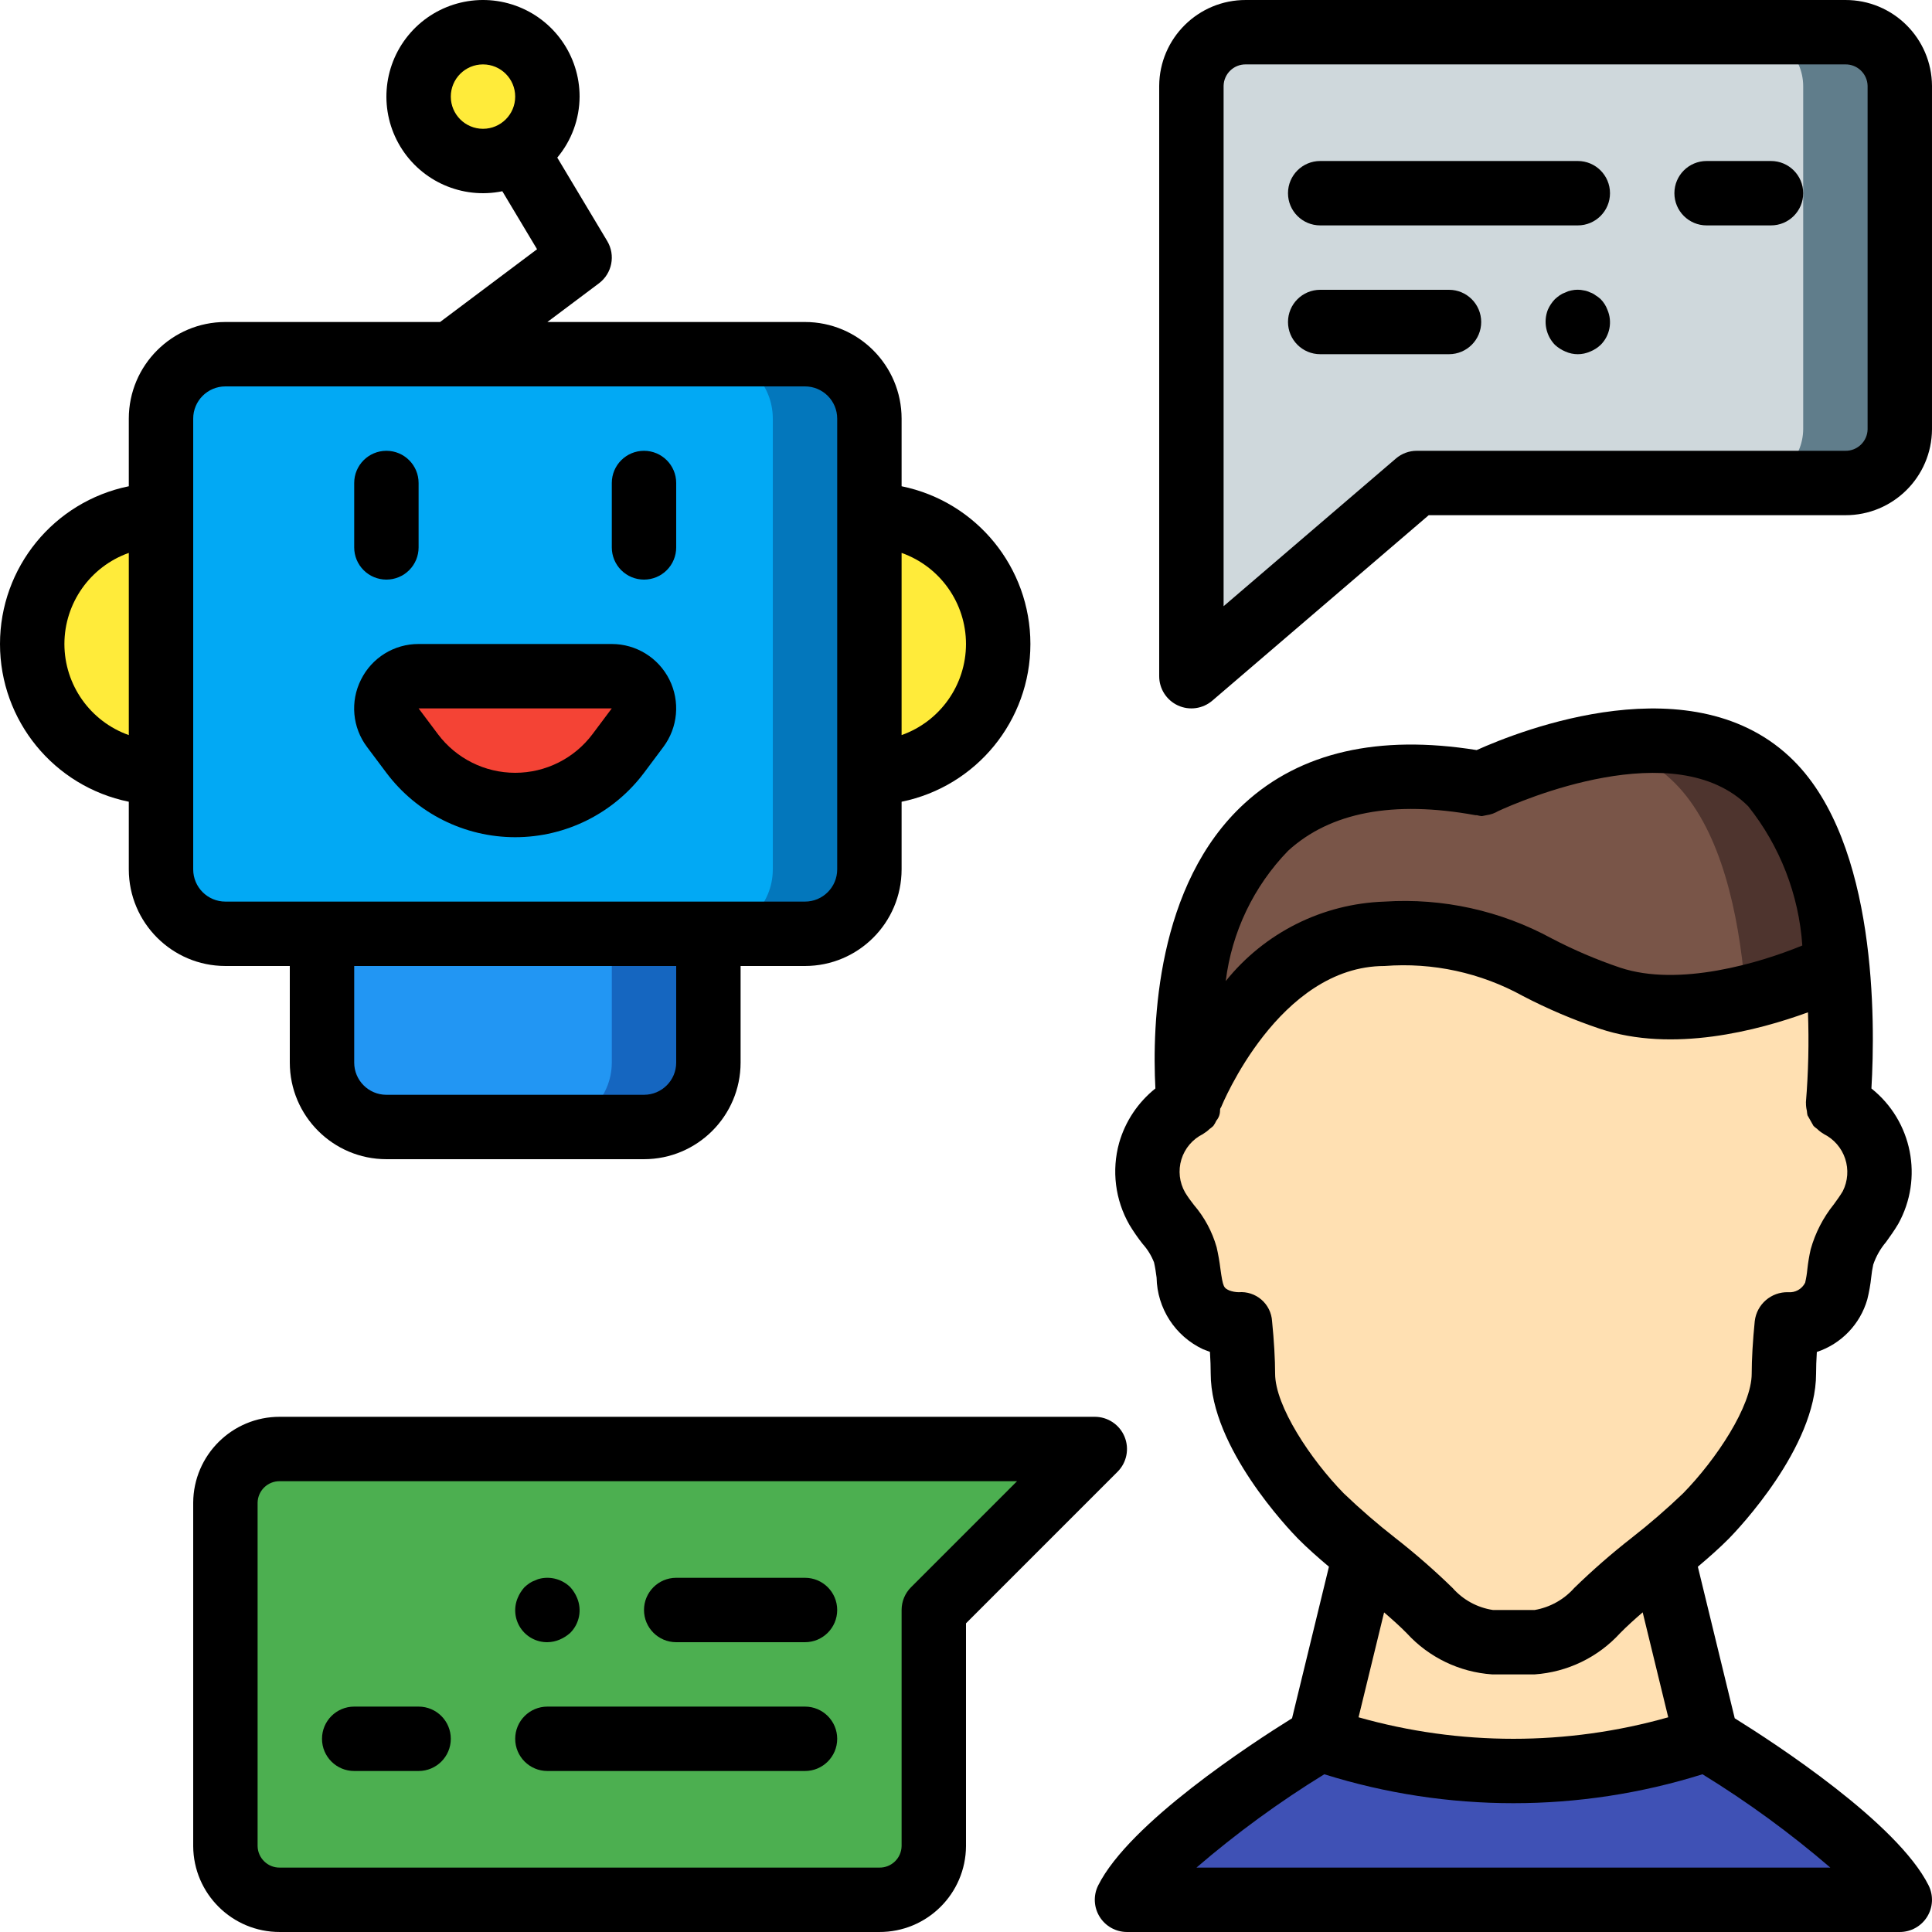 <?xml version="1.0" encoding="iso-8859-1"?>
<!-- Generator: Adobe Illustrator 19.0.0, SVG Export Plug-In . SVG Version: 6.00 Build 0)  -->
<svg version="1.1" id="Capa_1" xmlns="http://www.w3.org/2000/svg" xmlns:xlink="http://www.w3.org/1999/xlink" x="0px" y="0px"
	 viewBox="0 0 512.001 512.001" style="enable-background:new 0 0 512.001 512.001;" xml:space="preserve">
<g>
	<g transform="translate(1 1)">
		<path style="fill:#1566C0;" d="M186.734,237.934V280.6c-0.028,9.414-7.653,17.039-17.067,17.067H101.4
			c-9.414-0.028-17.039-7.652-17.067-17.067v-42.667H186.734z"/>
		<path style="fill:#2296F3;" d="M161.134,237.934V280.6c-0.028,9.414-7.652,17.039-17.067,17.067H101.4
			c-9.414-0.028-17.039-7.652-17.067-17.067v-42.667H161.134z"/>
		<path style="fill:#FFEB3A;" d="M229.4,135.534c18.851,0,34.133,15.282,34.133,34.133S248.252,203.8,229.4,203.8H41.667
			c-18.851,0-34.133-15.282-34.133-34.133s15.282-34.133,34.133-34.133H229.4z"/>
		<path style="fill:#0377BC;" d="M58.734,92.867h153.6c9.426,0,17.067,7.641,17.067,17.067V229.4
			c0,9.426-7.641,17.067-17.067,17.067h-153.6c-9.426,0-17.067-7.641-17.067-17.067V109.934
			C41.667,100.508,49.308,92.867,58.734,92.867z"/>
		<path style="fill:#02A9F4;" d="M58.734,92.867h128c9.426,0,17.067,7.641,17.067,17.067V229.4c0,9.426-7.641,17.067-17.067,17.067
			h-128c-9.426,0-17.067-7.641-17.067-17.067V109.934C41.667,100.508,49.308,92.867,58.734,92.867z"/>
		<path style="fill:#3F51B5;" d="M451.267,459.8c0,0,42.667,25.6,51.2,42.667h-204.8c8.533-17.067,51.2-42.667,51.2-42.667H451.267z
			"/>
		<path style="fill:#F44335;" d="M135.534,212.334c-10.744,0-20.86-5.058-27.307-13.653l-5.12-6.827
			c-1.939-2.586-2.251-6.045-0.806-8.936c1.445-2.891,4.4-4.717,7.632-4.717h51.2c3.232,0,6.187,1.826,7.632,4.717
			c1.445,2.891,1.134,6.35-0.806,8.936l-5.12,6.827C156.394,207.275,146.277,212.334,135.534,212.334z"/>
		<circle style="fill:#FFEB3A;" cx="127" cy="24.6" r="17.067"/>
		<path style="fill:#CFD8DC;" d="M502.467,21.756v91.022c-0.061,7.915-6.526,14.282-14.441,14.222H374.467l-59.733,51.2V21.756
			c0.061-7.915,6.526-14.282,14.441-14.222h158.851C495.941,7.474,502.406,13.841,502.467,21.756z"/>
		<path style="fill:#4CAF50;" d="M58.734,488.245v-91.022c0.061-7.915,6.526-14.282,14.441-14.222l215.959,0l-42.667,42.667v62.578
			c-0.061,7.915-6.526,14.282-14.441,14.222H73.175C65.26,502.527,58.794,496.16,58.734,488.245z"/>
		<g>
			<path style="fill:#FFE0B2;" d="M491.589,319c-3.117,3.962-5.635,8.361-7.472,13.056c-0.671,2.987-0.671,6.144-1.427,9.131
				c-1.779,5.551-7.111,9.176-12.928,8.789c-0.504,5.12-0.755,9.813-0.755,13.055c0,12.545-12.173,29.27-20.316,37.717
				c-3.357,3.413-7.387,6.912-11.501,10.326c-5.876,4.626-11.508,9.553-16.873,14.763c-4.171,4.754-9.993,7.743-16.286,8.363h-11.08
				c-6.293-0.619-12.116-3.609-16.286-8.363c-5.365-5.209-10.997-10.137-16.873-14.763c-4.113-3.413-8.144-6.913-11.501-10.326
				c-8.143-8.448-20.316-25.173-20.316-37.717c0-3.242-0.251-7.935-0.755-13.055c-2.196,0.056-4.376-0.382-6.38-1.28
				c-7.555-3.669-6.212-10.24-7.891-17.152c-1.807-4.412-4.269-8.526-7.304-12.203c-2.676-4.709-3.311-10.308-1.758-15.496
				c1.554-5.189,5.161-9.517,9.984-11.981c-0.1-0.879-0.156-1.762-0.167-2.646c-1.68-24.576,0.419-96.683,76.392-82.603
				c0,0,50.368-25.6,75.552,0c10.997,11.18,15.53,30.38,17.209,48.3c1.133,12.287,1.218,24.649,0.252,36.95
				c4.755,2.441,8.331,6.689,9.925,11.791C494.63,308.758,494.109,314.286,491.589,319z"/>
			<path style="fill:#FFE0B2;" d="M451.267,459.8h-102.4l11.861-48.725c5.968,4.622,11.693,9.549,17.152,14.763
				c4.274,4.766,10.183,7.751,16.555,8.363h11.262c6.372-0.612,12.282-3.597,16.556-8.363c5.459-5.214,11.184-10.141,17.152-14.763
				L451.267,459.8z"/>
		</g>
		<path style="fill:#795548;" d="M485.827,254.915L485.4,255c0,0-34.133,17.067-59.733,8.533s-25.6-17.067-59.733-17.067
			s-51.2,42.667-51.2,42.667l-0.853,0.085c-1.707-24.576,0.427-96.683,77.653-82.603c0,0,51.2-25.6,76.8,0
			C479.513,217.795,484.12,236.995,485.827,254.915z"/>
		<path style="fill:#FFE0B2;" d="M451.267,459.8c-33.185,11.378-69.215,11.378-102.4,0l11.861-48.725
			c5.968,4.622,11.693,9.549,17.152,14.763c4.274,4.766,10.183,7.751,16.555,8.363h11.262c6.372-0.612,12.282-3.597,16.556-8.363
			c5.459-5.214,11.184-10.141,17.152-14.763L451.267,459.8z"/>
		<path style="fill:#607D8B;" d="M502.467,21.784v90.965c-0.064,7.91-6.511,14.28-14.421,14.251l-25.6,0
			c7.91,0.029,14.356-6.341,14.421-14.251V21.784c-0.064-7.91-6.511-14.28-14.421-14.251l25.6,0
			C495.956,7.504,502.403,13.874,502.467,21.784z"/>
		<path style="fill:#4E342E;" d="M485.827,254.915L485.4,255c-11.216,5.303-23.194,8.816-35.498,10.411
			c3.791-1.463,7.495-3.144,11.093-5.035l0.426-0.085c-1.707-19.541-6.315-40.448-17.493-52.651
			c-5.337-5.81-12.395-9.758-20.139-11.264c15.275-2.475,32.683-1.622,44.544,10.24C479.513,217.795,484.12,236.995,485.827,254.915
			z"/>
	</g>
	<g>
		<path d="M102.4,153.6c2.264,0.001,4.435-0.897,6.035-2.498c1.601-1.601,2.499-3.772,2.498-6.035V128
			c0-4.713-3.821-8.533-8.533-8.533c-4.713,0-8.533,3.82-8.533,8.533v17.067c-0.001,2.264,0.897,4.435,2.498,6.035
			C97.965,152.703,100.137,153.602,102.4,153.6z"/>
		<path d="M170.667,153.6c2.264,0.001,4.435-0.897,6.035-2.498s2.499-3.772,2.498-6.035V128c0-4.713-3.82-8.533-8.533-8.533
			s-8.533,3.82-8.533,8.533v17.067c-0.001,2.264,0.897,4.435,2.498,6.035S168.403,153.602,170.667,153.6z"/>
		<path d="M95.675,180.1c-2.919,5.773-2.298,12.704,1.6,17.867l5.125,6.842c8.062,10.741,20.71,17.06,34.14,17.058
			s26.076-6.324,34.135-17.067l5.108-6.833c3.876-5.171,4.498-12.087,1.608-17.867c-2.89-5.78-8.797-9.431-15.258-9.433h-51.2
			C104.465,170.645,98.547,174.304,95.675,180.1z M157.017,194.559c-4.834,6.446-12.42,10.24-20.477,10.242
			c-8.057,0.002-15.645-3.789-20.481-10.233l-5.125-6.833h51.191L157.017,194.559z"/>
		<path d="M116.627,85.334H59.734c-14.132,0.015-25.585,11.468-25.6,25.6v17.929C14.268,132.918,0,150.392,0,170.667
			s14.268,37.749,34.133,41.804V230.4c0.015,14.132,11.468,25.585,25.6,25.6H76.8v25.6c0.015,14.132,11.468,25.585,25.6,25.6h68.267
			c14.132-0.015,25.585-11.468,25.6-25.6V256h17.067c14.132-0.015,25.585-11.468,25.6-25.6v-17.929
			c19.865-4.055,34.133-21.529,34.133-41.804s-14.268-37.749-34.133-41.804v-17.929c-0.015-14.132-11.468-25.585-25.6-25.6h-68.273
			l13.656-10.242c3.498-2.619,4.452-7.458,2.208-11.208l-13.241-22.117c3.797-4.534,5.89-10.253,5.916-16.167
			c0-10.825-6.809-20.48-17.006-24.114s-21.577-0.461-28.423,7.925s-7.677,20.171-2.077,29.434s16.423,14.003,27.029,11.837
			l9.202,15.368L116.627,85.334z M17.067,170.667c0.013-10.846,6.846-20.511,17.067-24.142v48.283
			C23.913,191.178,17.08,181.513,17.067,170.667z M179.2,281.6c-0.003,4.712-3.822,8.53-8.533,8.533H102.4
			c-4.712-0.003-8.53-3.822-8.533-8.533V256H179.2V281.6z M256,170.667c-0.013,10.846-6.846,20.511-17.067,24.142v-48.283
			C249.154,150.156,255.987,159.821,256,170.667z M221.867,110.934V230.4c-0.003,4.712-3.822,8.53-8.533,8.533h-153.6
			c-4.712-0.003-8.53-3.822-8.533-8.533V110.934c0.003-4.712,3.822-8.53,8.533-8.533h153.6
			C218.045,102.404,221.864,106.222,221.867,110.934z M119.467,25.6c0-4.713,3.821-8.533,8.533-8.533
			c4.713,0,8.533,3.821,8.533,8.533s-3.821,8.533-8.533,8.533C123.289,34.131,119.47,30.312,119.467,25.6z"/>
		<path d="M489.025,0h-158.85c-12.623-0.045-22.9,10.136-22.975,22.758V179.2c-0.002,3.333,1.937,6.361,4.965,7.754
			c3.028,1.392,6.59,0.893,9.118-1.279l57.342-49.142h110.4c12.623,0.045,22.9-10.136,22.975-22.758V22.759
			C511.926,10.136,501.648-0.045,489.025,0z M494.934,113.775c-0.063,3.202-2.706,5.748-5.908,5.692H375.467
			c-2.037-0.002-4.007,0.728-5.55,2.058l-45.65,39.125V22.759c0.063-3.202,2.706-5.748,5.908-5.692h158.85
			c3.202-0.056,5.845,2.49,5.908,5.692V113.775z"/>
		<path d="M418.134,42.667h-68.267c-4.713,0-8.533,3.821-8.533,8.533s3.82,8.533,8.533,8.533h68.267
			c4.713,0,8.533-3.821,8.533-8.533S422.846,42.667,418.134,42.667z"/>
		<path d="M469.334,42.667h-17.067c-4.713,0-8.533,3.821-8.533,8.533s3.821,8.533,8.533,8.533h17.067
			c4.713,0,8.533-3.821,8.533-8.533S474.046,42.667,469.334,42.667z"/>
		<path d="M424.192,79.275c-0.419-0.387-0.877-0.731-1.367-1.025c-0.434-0.339-0.925-0.599-1.45-0.767
			c-0.51-0.259-1.059-0.433-1.625-0.517c-1.094-0.25-2.231-0.25-3.325,0c-0.534,0.096-1.05,0.27-1.533,0.517
			c-0.546,0.184-1.065,0.442-1.542,0.767c-0.445,0.316-0.871,0.658-1.276,1.025c-0.788,0.821-1.426,1.774-1.883,2.817
			c-1.237,3.202-0.502,6.832,1.883,9.301c0.829,0.754,1.782,1.36,2.817,1.792c2.065,0.911,4.418,0.911,6.483,0
			c1.044-0.414,2-1.022,2.817-1.792c2.444-2.441,3.154-6.125,1.792-9.3C425.592,81.037,424.982,80.077,424.192,79.275z"/>
		<path d="M384,76.8h-34.133c-4.713,0-8.533,3.82-8.533,8.533c0,4.713,3.82,8.533,8.533,8.533H384c4.713,0,8.533-3.821,8.533-8.533
			C392.534,80.621,388.713,76.8,384,76.8z"/>
		<path d="M74.175,375.467c-12.623-0.045-22.9,10.136-22.975,22.758v91.017c0.075,12.623,10.352,22.803,22.975,22.758h158.85
			c12.623,0.045,22.9-10.136,22.975-22.758V430.2l40.166-40.166c2.441-2.44,3.171-6.11,1.85-9.299s-4.432-5.268-7.883-5.268H74.175z
			 M241.434,420.634c-1.601,1.6-2.5,3.77-2.5,6.033v62.575c-0.063,3.202-2.706,5.748-5.908,5.692H74.175
			c-3.202,0.056-5.845-2.49-5.908-5.692v-91.017c0.063-3.202,2.706-5.748,5.908-5.692l195.358-0.001L241.434,420.634z"/>
		<path d="M145.067,469.334h68.267c4.713,0,8.533-3.82,8.533-8.533s-3.821-8.533-8.533-8.533h-68.267
			c-4.713,0-8.533,3.821-8.533,8.533S140.354,469.334,145.067,469.334z"/>
		<path d="M93.867,469.334h17.067c4.713,0,8.533-3.82,8.533-8.533s-3.821-8.533-8.533-8.533H93.867
			c-4.713,0-8.533,3.821-8.533,8.533S89.154,469.334,93.867,469.334z"/>
		<path d="M145.067,435.2c1.115-0.014,2.216-0.246,3.242-0.683c1.034-0.434,1.986-1.04,2.817-1.792
			c2.444-2.441,3.154-6.125,1.792-9.3c-0.432-1.035-1.038-1.987-1.792-2.817c-2.05-2.002-4.956-2.866-7.767-2.308
			c-0.534,0.096-1.05,0.27-1.533,0.517c-0.546,0.184-1.065,0.442-1.542,0.767c-0.445,0.316-0.871,0.658-1.275,1.025
			c-0.754,0.829-1.36,1.782-1.792,2.817c-1.124,2.624-0.847,5.638,0.737,8.014C139.537,433.814,142.212,435.229,145.067,435.2z"/>
		<path d="M179.2,435.2h34.133c4.713,0,8.533-3.821,8.533-8.533c0-4.713-3.821-8.533-8.533-8.533H179.2
			c-4.713,0-8.533,3.821-8.533,8.533C170.667,431.38,174.487,435.2,179.2,435.2z"/>
		<path d="M296.584,302.875c-2.027,7.306-1.049,15.119,2.717,21.7c1.066,1.77,2.243,3.471,3.525,5.092
			c1.285,1.428,2.301,3.077,3,4.867c0.325,1.367,0.5,2.725,0.683,4.033c0.146,8.164,4.923,15.534,12.317,19
			c0.608,0.25,1.217,0.483,1.825,0.692c0.133,2.15,0.2,4.133,0.2,5.775c0,19.55,20.725,41.275,23.125,43.725
			c2.496,2.519,5.309,4.994,8.208,7.437l-9.775,40.166c-10.718,6.663-43.113,27.763-51.375,44.288
			c-1.321,2.646-1.179,5.786,0.376,8.302c1.555,2.515,4.3,4.047,7.257,4.049h204.8c2.957-0.001,5.703-1.533,7.257-4.048
			c1.555-2.515,1.697-5.656,0.376-8.302c-8.262-16.525-40.657-37.625-51.375-44.287l-9.775-40.166
			c2.904-2.45,5.729-4.935,8.25-7.479c2.358-2.408,23.083-24.133,23.083-43.683c0-1.642,0.067-3.608,0.2-5.75
			c6.477-2.148,11.477-7.352,13.367-13.908c0.488-1.945,0.839-3.922,1.05-5.917c0.113-1.12,0.292-2.233,0.533-3.333
			c0.746-2.187,1.896-4.214,3.392-5.975c1.108-1.542,2.225-3.1,3.233-4.808c6.718-12.092,3.711-27.269-7.11-35.885
			c1.04-17.748,1.485-64.775-20.581-86.848c-26.3-26.3-72.45-8.042-84.033-2.833c-26.017-4.167-46.7,0.558-61.508,14.117
			c-23.445,21.442-24.508,58.664-23.633,75.56C301.568,292.145,298.209,297.186,296.584,302.875z M435.329,427.288L442.1,455.1
			c-26.828,7.6-55.239,7.6-82.067,0l6.767-27.796c2.17,1.867,4.252,3.725,6.017,5.529c5.858,6.405,13.957,10.309,22.616,10.9H406.7
			c8.671-0.596,16.78-4.508,22.642-10.925C431.1,431.01,433.157,429.157,435.329,427.288z M317.075,494.934
			c10.618-9.132,21.946-17.403,33.877-24.735c32.627,10.225,67.602,10.225,100.229,0c11.931,7.333,23.259,15.604,33.877,24.735
			H317.075z M488.359,315.675c-0.725,1.233-1.558,2.358-2.358,3.467c-2.838,3.519-4.931,7.58-6.15,11.933
			c-0.395,1.737-0.69,3.496-0.883,5.267c-0.114,1.206-0.309,2.403-0.583,3.583c-0.838,1.691-2.629,2.694-4.508,2.525
			c-4.49-0.12-8.329,3.206-8.85,7.667c-0.517,5.108-0.808,10.175-0.808,13.917c0,8.542-9.383,22.733-18.175,31.708
			c-4.335,4.154-8.877,8.087-13.608,11.783c-5.323,4.154-10.414,8.597-15.25,13.308c-2.732,3.077-6.428,5.134-10.483,5.833h-11.05
			c-4.131-0.62-7.911-2.677-10.675-5.808c-4.844-4.721-9.943-9.172-15.275-13.333c-4.716-3.684-9.244-7.603-13.567-11.742
			c-8.833-9.017-18.217-23.208-18.217-31.75c0-3.742-0.292-8.808-0.808-13.917c-0.135-2.197-1.148-4.248-2.811-5.69
			c-1.663-1.442-3.836-2.155-6.03-1.977c-0.851-0.014-1.694-0.171-2.492-0.467c-1.458-0.691-1.675-0.792-2.358-5.75
			c-0.238-1.916-0.571-3.818-1-5.7c-1.173-4.131-3.229-7.958-6.025-11.217c-0.841-1.049-1.618-2.148-2.325-3.292
			c-1.526-2.662-1.883-5.836-0.987-8.77s2.967-5.367,5.72-6.721c0.048-0.024,0.075-0.071,0.123-0.095
			c0.576-0.34,1.108-0.749,1.585-1.218c0.365-0.253,0.71-0.534,1.031-0.841c0.315-0.443,0.586-0.915,0.811-1.409
			c0.65-0.765,0.993-1.743,0.966-2.746c0.025-0.152,0.047-0.301,0.064-0.453c0.08-0.168,0.208-0.297,0.278-0.472
			C323.809,292.934,338.9,256,366.934,256c12.729-0.99,25.468,1.774,36.642,7.95c6.561,3.419,13.379,6.319,20.392,8.675
			c19.31,6.46,41.957,0.475,55.162-4.348c0.294,7.953,0.112,15.917-0.545,23.848c-0.004,0.046,0.018,0.084,0.015,0.129
			c-0.011,0.71,0.069,1.419,0.238,2.108c0.028,0.403,0.084,0.804,0.167,1.2c0.518,0.954,1.052,1.9,1.602,2.835
			c0.298,0.278,0.616,0.535,0.95,0.769c0.5,0.497,1.061,0.929,1.671,1.283l0.108,0.083c2.676,1.339,4.71,3.688,5.653,6.529
			C489.929,309.903,489.703,313.002,488.359,315.675L488.359,315.675z M341.342,225.484c11.183-10.242,27.892-13.417,49.667-9.45
			c0.142,0.029,0.282-0.01,0.423,0.01c0.361,0.101,0.73,0.175,1.102,0.223h0.258c0.275-0.041,0.548-0.096,0.818-0.167
			c0.137-0.018,0.267-0.056,0.403-0.081c1.067-0.15,2.093-0.512,3.019-1.065c5.716-2.643,46.931-20.617,66.269-1.279
			c8.414,10.556,13.414,23.424,14.333,36.892c-11.32,4.665-32.696,11.051-48.267,5.875c-6.248-2.109-12.322-4.703-18.167-7.758
			c-13.537-7.369-28.886-10.749-44.267-9.75c-16.434,0.538-31.813,8.232-42.098,21.061
			C326.437,247.002,332.232,234.886,341.342,225.484z"/>
	</g>
</g>
<g>
</g>
<g>
</g>
<g>
</g>
<g>
</g>
<g>
</g>
<g>
</g>
<g>
</g>
<g>
</g>
<g>
</g>
<g>
</g>
<g>
</g>
<g>
</g>
<g>
</g>
<g>
</g>
<g>
</g>
</svg>

